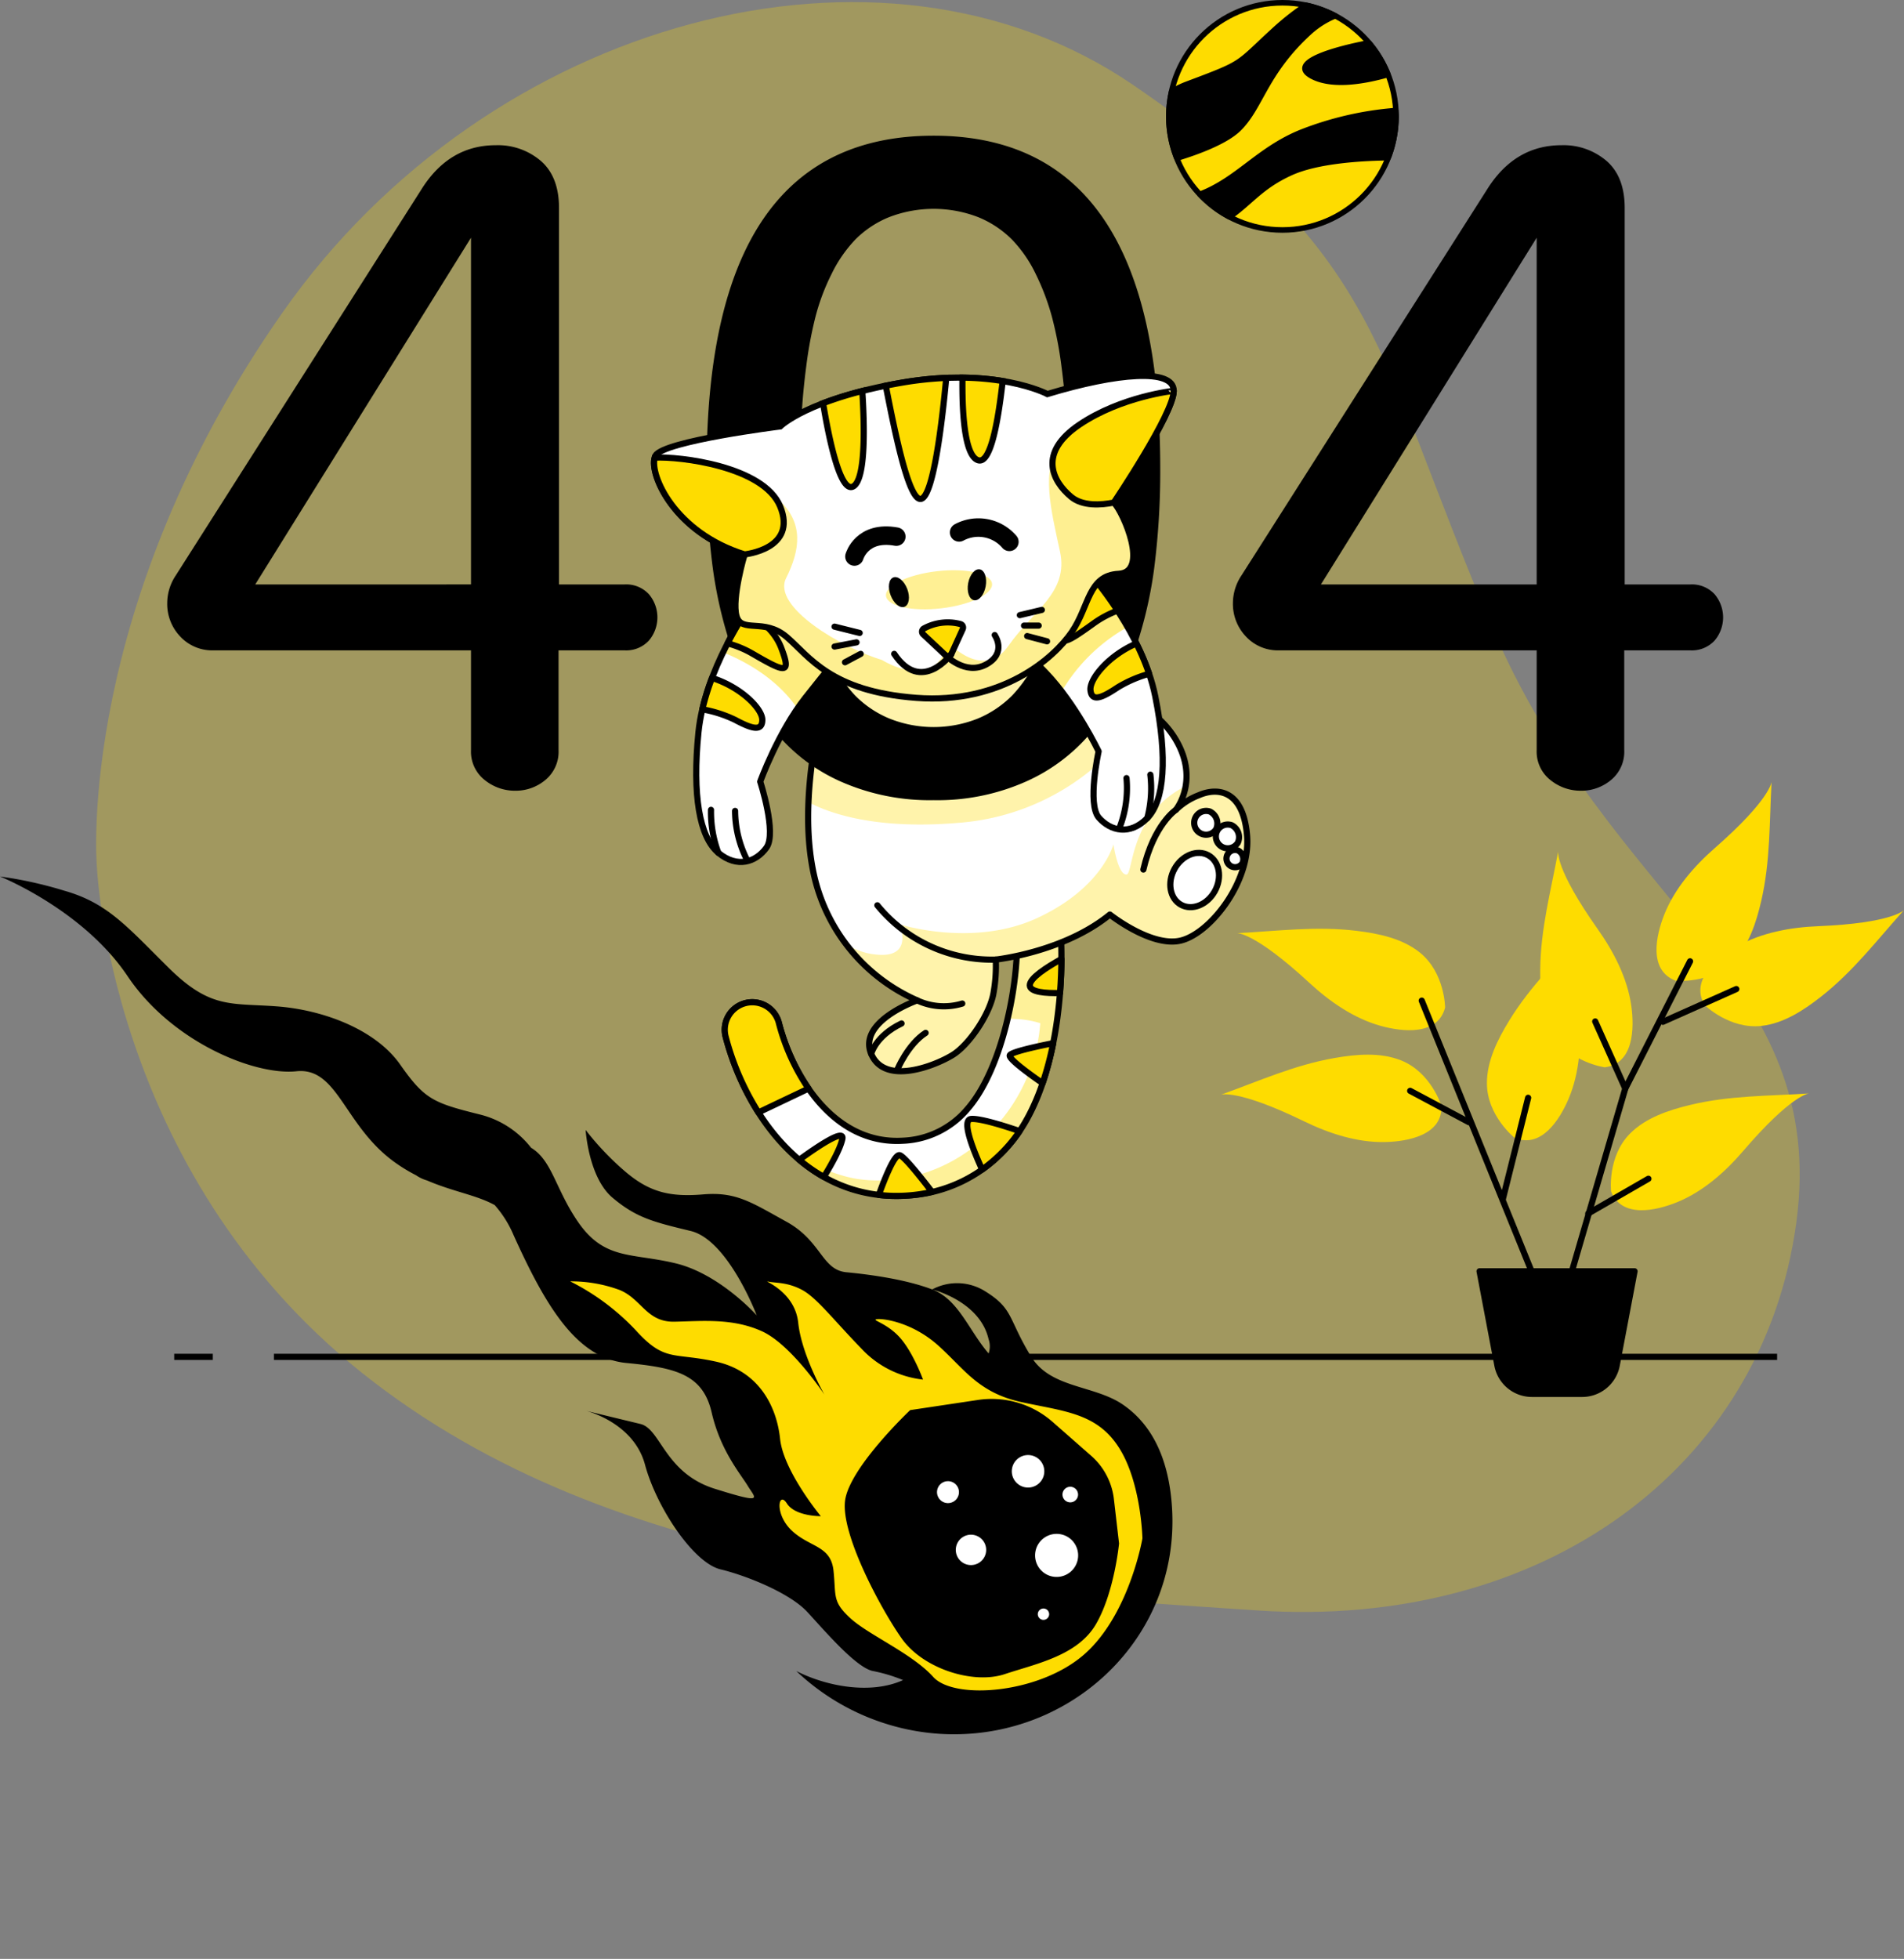 <svg xmlns="http://www.w3.org/2000/svg" xmlns:xlink="http://www.w3.org/1999/xlink" width="343.599" height="353.48" viewBox="0 0 343.599 353.48">
  <rect x="0" y="0" width="343.599" height="353.48" fill="#808080" stroke="none"/>
  <defs>
    <clipPath id="clip-path">
      <path id="Trazado_7277" data-name="Trazado 7277" d="M221.336,325.743c-16.9,0-27.058-15-30.666-28.184l-.122-.462a4.961,4.961,0,1,1,9.6-2.5l.09.344c2.746,10.037,10.209,21.508,22.178,20.846a16.085,16.085,0,0,0,11.753-5.736c6.568-7.525,9.5-23.907,8.848-32.164a3.969,3.969,0,0,1,7.913-.629c.73,9.19-.241,28.956-9.286,39.318a25.881,25.881,0,0,1-18.67,9.118C222.424,325.728,221.875,325.743,221.336,325.743Z" transform="translate(-190.386 -273.606)" fill="#fff" stroke="#263238" stroke-linecap="round" stroke-linejoin="round" stroke-width="1.113"/>
    </clipPath>
    <clipPath id="clip-path-2">
      <path id="Trazado_7289" data-name="Trazado 7289" d="M214.757,211.785s-7.368,21.347-3.4,37.973a32.5,32.5,0,0,0,18.514,22.1s-10.769,3.778-8.312,9.635,11.713,2.078,14.736.189,6.8-7.557,7.368-11.335a27.289,27.289,0,0,0,.377-5.856s12.28-1.323,20.592-8.124c0,0,7.368,5.857,12.658,4.723s12.847-10.579,12.091-19.081-5.667-8.5-8.69-7.179a12.178,12.178,0,0,0-4.156,2.645s4.345-5.29,0-12.658a16.5,16.5,0,0,0-12.091-7.934s-2.268-12.091-9.068-16.625S224.392,191,214.757,211.785Z" transform="translate(-210.184 -196.349)" fill="#fff" stroke="#263238" stroke-linecap="round" stroke-linejoin="round" stroke-width="1.113"/>
    </clipPath>
    <clipPath id="clip-path-3">
      <path id="Trazado_7305" data-name="Trazado 7305" d="M193.049,202.488s-7.935,11.146-9.068,22.482.189,18.892,3.589,21.726,6.8,1.7,8.69-.945-1.133-11.9-1.133-11.9,3.211-8.879,8.123-15.114,5.856-7.179,5.856-7.179S200.606,201.922,193.049,202.488Z" transform="translate(-183.584 -202.464)" fill="#fff" stroke="#263238" stroke-linecap="round" stroke-linejoin="round" stroke-width="1.113"/>
    </clipPath>
    <clipPath id="clip-path-4">
      <path id="Trazado_7314" data-name="Trazado 7314" d="M273.114,195.248s8.989,10.314,11.229,21.484,1.665,18.819-1.441,21.973-6.6,2.359-8.741-.088-.039-11.956-.039-11.956-4.067-8.521-9.566-14.244-6.533-6.57-6.533-6.57S265.538,195.426,273.114,195.248Z" transform="translate(-258.022 -195.248)" fill="#fff" stroke="#263238" stroke-linecap="round" stroke-linejoin="round" stroke-width="1.113"/>
    </clipPath>
    <clipPath id="clip-path-5">
      <path id="Trazado_7325" data-name="Trazado 7325" d="M189.888,179.58s-2.338,7.89-1.461,11.105,4.968.292,9.059,3.8,7.884,9.815,23.373,10.984,24.847-7.185,28.062-11.861,2.922-10.228,8.475-10.521.877-11.105-.877-12.859c0,0,10.814-16.073,10.814-20.165s-10.229-3.214-22.8.585c0,0-9.352-4.968-26.3-2.046s-21.918,7.891-21.918,7.891-21.041,2.63-22.5,5.26S176.737,175.488,189.888,179.58Z" transform="translate(-173.546 -147.371)" fill="#fff" stroke="#263238" stroke-miterlimit="10" stroke-width="1.113"/>
    </clipPath>
  </defs>
  <g id="Grupo_2856" data-name="Grupo 2856" transform="translate(-8148.397 -2021.694)">
    <g id="Background_Simple" data-name="Background Simple" transform="translate(8165.745 2022.074)">
      <g id="Grupo_2736" data-name="Grupo 2736">
        <path id="Trazado_7250" data-name="Trazado 7250" d="M41.028,213.893s1.78,55.175,47.838,91.951,109.882,39.409,161.549,42.9,91.353-25.755,97.335-69.97-33.5-57.193-54.92-107.522-19.515-66.873-64.839-97.828-116.225-11.948-153.4,41.083S41.028,213.893,41.028,213.893Z" transform="translate(-40.932 -58.529)" fill="#fedc00" opacity="0.26"/>
      </g>
    </g>
    <g id="Floor" transform="translate(8179.833 2266.534)">
      <g id="Grupo_2737" data-name="Grupo 2737">
        <line id="Línea_135" data-name="Línea 135" x1="6.967" fill="none" stroke="#000" stroke-miterlimit="10" stroke-width="1.113"/>
        <line id="Línea_136" data-name="Línea 136" x1="271.267" transform="translate(17.996)" fill="none" stroke="#000" stroke-miterlimit="10" stroke-width="1.113"/>
      </g>
    </g>
    <path id="Trazado_7511" data-name="Trazado 7511" d="M348.1,317.952s-1.858-6.041-7.28-8.209c-3.768-1.508-8.105-1.113-12.008-.434-7.274,1.266-13.621,4.157-20.518,6.629,0,0,2.943-1.084,15.023,4.8,4.45,2.167,9.538,3.85,14.626,3.735C342.037,324.384,348.3,323.22,348.1,317.952Z" transform="translate(8060.426 1903.298)" fill="#fedc00"/>
    <path id="Trazado_7512" data-name="Trazado 7512" d="M349.689,293s-.034-6.319-4.6-9.962c-3.172-2.531-7.438-3.406-11.371-3.884-7.329-.89-14.241.045-21.558.42,0,0,3.131-.188,13,8.936,3.633,3.361,8.019,6.441,12.924,7.8C342.023,297.4,348.355,298.1,349.689,293Z" transform="translate(8059.495 1910.505)" fill="#fedc00"/>
    <path id="Trazado_7514" data-name="Trazado 7514" d="M376.475,316.448s-4.929-3.955-4.946-9.793c-.012-4.058,1.953-7.944,4.024-11.322,3.858-6.294,8.887-11.128,13.728-16.627,0,0-2.093,2.335-1.077,15.735.375,4.936.062,10.286-1.92,14.973C384.692,313.179,381.3,318.571,376.475,316.448Z" transform="translate(8045.199 1910.523)" fill="#fedc00"/>
    <path id="Trazado_7518" data-name="Trazado 7518" d="M401.025,335.6s-.7-6.281,3.415-10.427c2.858-2.881,6.994-4.244,10.846-5.173,7.177-1.731,14.15-1.6,21.461-2.076,0,0-3.131.176-11.876,10.38-3.22,3.759-7.221,7.325-11.934,9.245C409.15,339.086,402.94,340.509,401.025,335.6Z" transform="translate(8038.106 1901.079)" fill="#fedc00"/>
    <path id="Trazado_7516" data-name="Trazado 7516" d="M395.839,299.353s-6.261-.861-9.275-5.862c-2.095-3.476-2.4-7.82-2.363-11.782.077-7.382,1.908-14.112,3.237-21.317,0,0-.6,3.079,7.159,14.054,2.856,4.042,5.336,8.793,6.044,13.833C401.21,292.329,401.07,298.7,395.839,299.353Z" transform="translate(8042.147 1914.933)" fill="#fedc00"/>
    <path id="Trazado_7520" data-name="Trazado 7520" d="M423.026,291.469s4.5,4.434,10.3,3.77c4.031-.462,7.662-2.868,10.775-5.319,5.8-4.566,10.015-10.125,14.911-15.575,0,0-2.076,2.351-15.5,2.906-4.945.2-10.222,1.14-14.647,3.655C425.312,282.928,420.353,286.926,423.026,291.469Z" transform="translate(8032.98 1911.573)" fill="#fedc00"/>
    <path id="Trazado_7519" data-name="Trazado 7519" d="M415.3,279.738s6.288.632,10.391-3.523c2.852-2.887,4.172-7.037,5.061-10.9,1.657-7.194,1.456-14.166,1.855-21.482,0,0-.143,3.133-10.257,11.982-3.725,3.259-7.25,7.3-9.12,12.029C411.729,271.65,410.371,277.873,415.3,279.738Z" transform="translate(8035.489 1918.92)" fill="#fedc00"/>
    <path id="Trazado_7513" data-name="Trazado 7513" d="M379.412,353.468l-10.853-26.715-12.522-30.889" transform="translate(8048.93 1906.391)" fill="none" stroke="#000" stroke-linecap="round" stroke-linejoin="round" stroke-width="1.113"/>
    <path id="Trazado_7517" data-name="Trazado 7517" d="M390.126,346.625l10.853-37.15,11.688-22.958" transform="translate(8040.72 1908.642)" fill="none" stroke="#000" stroke-linecap="round" stroke-linejoin="round" stroke-width="1.113"/>
    <line id="Línea_154" data-name="Línea 154" y1="6.261" x2="10.853" transform="translate(8435.021 2234.396)" fill="none" stroke="#000" stroke-linecap="round" stroke-linejoin="round" stroke-width="1.113"/>
    <line id="Línea_155" data-name="Línea 155" x1="5.426" y1="12.105" transform="translate(8436.272 2206.011)" fill="none" stroke="#000" stroke-linecap="round" stroke-linejoin="round" stroke-width="1.113"/>
    <line id="Línea_156" data-name="Línea 156" y1="5.904" x2="13.245" transform="translate(8448.49 2200.167)" fill="none" stroke="#000" stroke-linecap="round" stroke-linejoin="round" stroke-width="1.113"/>
    <line id="Línea_153" data-name="Línea 153" y1="18.366" x2="4.592" transform="translate(8419.575 2219.786)" fill="none" stroke="#000" stroke-linecap="round" stroke-linejoin="round" stroke-width="1.113"/>
    <line id="Línea_152" data-name="Línea 152" x1="10.607" y1="5.659" transform="translate(8402.879 2218.534)" fill="none" stroke="#000" stroke-linecap="round" stroke-linejoin="round" stroke-width="1.113"/>
    <path id="Trazado_7515" data-name="Trazado 7515" d="M388.292,382.317h-9.052a6.354,6.354,0,0,1-6.243-5.17l-3.214-16.953h27.967l-3.214,16.953A6.353,6.353,0,0,1,388.292,382.317Z" transform="translate(8045.619 1890.899)" stroke="#000" stroke-linecap="round" stroke-linejoin="round" stroke-width="1.113"/>
    <g id="Grupo_2853" data-name="Grupo 2853" transform="translate(8279.208 2126.705)">
      <g id="Grupo_2747" data-name="Grupo 2747" transform="translate(0 58.652)">
        <g id="Grupo_2745" data-name="Grupo 2745">
          <path id="Trazado_7274" data-name="Trazado 7274" d="M221.336,325.743c-16.9,0-27.058-15-30.666-28.184l-.122-.462a4.961,4.961,0,1,1,9.6-2.5l.09.344c2.746,10.037,10.209,21.508,22.178,20.846a16.085,16.085,0,0,0,11.753-5.736c6.568-7.525,9.5-23.907,8.848-32.164a3.969,3.969,0,0,1,7.913-.629c.73,9.19-.241,28.956-9.286,39.318a25.881,25.881,0,0,1-18.67,9.118C222.424,325.728,221.875,325.743,221.336,325.743Z" transform="translate(-190.386 -273.606)" fill="#fff"/>
          <g id="Grupo_2744" data-name="Grupo 2744" clip-path="url(#clip-path)">
            <path id="Trazado_7275" data-name="Trazado 7275" d="M250.507,273.619a3.969,3.969,0,0,0-3.643,4.27,56.069,56.069,0,0,1-1.613,15.92,17.524,17.524,0,0,1,5.9.768,31.34,31.34,0,0,1-5.794,15.843c-7.373,10.24-18.432,13.517-27.034,12.288-3.845-.549-8.261-2.571-11.971-4.64a27.017,27.017,0,0,0,18.831,7.675c.54,0,1.088-.015,1.641-.046a25.881,25.881,0,0,0,18.67-9.118c9.046-10.362,10.017-30.128,9.286-39.318A3.959,3.959,0,0,0,250.507,273.619Z" transform="translate(-194.23 -273.606)" fill="#fedc00" opacity="0.4"/>
          </g>
          <path id="Trazado_7278" data-name="Trazado 7278" d="M221.336,325.743c-16.9,0-27.058-15-30.666-28.184l-.122-.462a4.961,4.961,0,1,1,9.6-2.5l.09.344c2.746,10.037,10.209,21.508,22.178,20.846a16.085,16.085,0,0,0,11.753-5.736c6.568-7.525,9.5-23.907,8.848-32.164a3.969,3.969,0,0,1,7.913-.629c.73,9.19-.241,28.956-9.286,39.318a25.881,25.881,0,0,1-18.67,9.118C222.424,325.728,221.875,325.743,221.336,325.743Z" transform="translate(-190.386 -273.606)" fill="none" stroke="#000" stroke-linecap="round" stroke-linejoin="round" stroke-width="1.113"/>
        </g>
        <g id="Grupo_2746" data-name="Grupo 2746" transform="translate(0 9.391)">
          <path id="Trazado_7279" data-name="Trazado 7279" d="M215.844,328.561c.4-1.859-4.051,1.051-7.777,3.759a29.287,29.287,0,0,0,4.436,3.087C213.833,333.248,215.459,330.358,215.844,328.561Z" transform="translate(-194.644 -296.09)" fill="#fedc00" stroke="#000" stroke-linecap="round" stroke-linejoin="round" stroke-width="1.113"/>
          <path id="Trazado_7280" data-name="Trazado 7280" d="M230.149,339.947c.54,0,1.088-.015,1.641-.046a28.547,28.547,0,0,0,4.791-.677c-2.094-2.735-4.975-6.342-5.808-6.619-.947-.316-2.778,4.339-3.791,7.161A27.45,27.45,0,0,0,230.149,339.947Z" transform="translate(-199.199 -297.201)" fill="#fedc00" stroke="#000" stroke-linecap="round" stroke-linejoin="round" stroke-width="1.113"/>
          <path id="Trazado_7281" data-name="Trazado 7281" d="M200.241,300.425l-.09-.344a4.961,4.961,0,1,0-9.6,2.5l.122.462a48.611,48.611,0,0,0,5.771,13.116l9.041-4.305A37.957,37.957,0,0,1,200.241,300.425Z" transform="translate(-190.386 -288.479)" fill="#fedc00" stroke="#000" stroke-linecap="round" stroke-linejoin="round" stroke-width="1.113"/>
          <path id="Trazado_7282" data-name="Trazado 7282" d="M255.527,328.71a25.243,25.243,0,0,0,1.93-2.536c-2.867-.98-7.166-2.328-8.762-2.183-1.893.172.675,6.244,2,9.118A27.793,27.793,0,0,0,255.527,328.71Z" transform="translate(-204.266 -295.128)" fill="#fedc00" stroke="#000" stroke-linecap="round" stroke-linejoin="round" stroke-width="1.113"/>
          <path id="Trazado_7283" data-name="Trazado 7283" d="M258.111,308.152c-.3.6,3.412,3.311,5.918,5.048a57.4,57.4,0,0,0,1.914-7.229C262.9,306.575,258.407,307.559,258.111,308.152Z" transform="translate(-206.691 -290.791)" fill="#fedc00" stroke="#000" stroke-linecap="round" stroke-linejoin="round" stroke-width="1.113"/>
          <path id="Trazado_7284" data-name="Trazado 7284" d="M268.321,292.106c.169-2.164.247-4.23.258-6.13-2.611,1.441-5.711,3.426-5.711,4.732C262.869,291.971,265.77,292.173,268.321,292.106Z" transform="translate(-207.841 -285.976)" fill="#fedc00" stroke="#000" stroke-linecap="round" stroke-linejoin="round" stroke-width="1.113"/>
        </g>
      </g>
      <g id="Grupo_2753" data-name="Grupo 2753" transform="translate(15.03)">
        <g id="Grupo_2749" data-name="Grupo 2749">
          <path id="Trazado_7285" data-name="Trazado 7285" d="M214.757,211.785s-7.368,21.347-3.4,37.973a32.5,32.5,0,0,0,18.514,22.1s-10.769,3.778-8.312,9.635,11.713,2.078,14.736.189,6.8-7.557,7.368-11.335a27.289,27.289,0,0,0,.377-5.856s12.28-1.323,20.592-8.124c0,0,7.368,5.857,12.658,4.723s12.847-10.579,12.091-19.081-5.667-8.5-8.69-7.179a12.178,12.178,0,0,0-4.156,2.645s4.345-5.29,0-12.658a16.5,16.5,0,0,0-12.091-7.934s-2.268-12.091-9.068-16.625S224.392,191,214.757,211.785Z" transform="translate(-210.184 -196.349)" fill="#fff"/>
          <g id="Grupo_2748" data-name="Grupo 2748" clip-path="url(#clip-path-2)">
            <path id="Trazado_7286" data-name="Trazado 7286" d="M270.907,219.128a42.844,42.844,0,0,1-33.3,20.665c-15.034,1.319-23.461-1.643-27.346-3.7a96.549,96.549,0,0,1,4.513-24.31c9.635-20.781,33.817-16.058,40.618-11.524s9.068,16.625,9.068,16.625A16.244,16.244,0,0,1,270.907,219.128Zm9.8,15.7a12.179,12.179,0,0,0-4.156,2.645,9.947,9.947,0,0,0,1.771-4.282c-10.212,5.082-9.415,15.956-10.686,15.956-1.559,0-2.34-5.46-2.34-5.46s-1.95,7.8-13.649,13.26-24.959,1.17-24.959,1.17,2.73,6.24-4.29,5.46a11.559,11.559,0,0,1-5.487-2.006,32.525,32.525,0,0,0,12.977,10.285s-10.769,3.778-8.312,9.635,11.713,2.078,14.736.189,6.8-7.557,7.368-11.335a27.289,27.289,0,0,0,.377-5.856s12.28-1.323,20.592-8.124c0,0,7.368,5.857,12.658,4.723s12.847-10.579,12.091-19.081S283.732,233.51,280.709,234.833Z" transform="translate(-210.203 -196.349)" fill="#fedc00" opacity="0.33"/>
            <path id="Trazado_7288" data-name="Trazado 7288" d="M248,283a26.672,26.672,0,0,1-21.371-9.8" transform="translate(-214.144 -214.856)" fill="none" stroke="#000" stroke-linecap="round" stroke-linejoin="round" stroke-width="1.113"/>
          </g>
          <path id="Trazado_7290" data-name="Trazado 7290" d="M214.757,211.785s-7.368,21.347-3.4,37.973a32.5,32.5,0,0,0,18.514,22.1s-10.769,3.778-8.312,9.635,11.713,2.078,14.736.189,6.8-7.557,7.368-11.335a27.289,27.289,0,0,0,.377-5.856s12.28-1.323,20.592-8.124c0,0,7.368,5.857,12.658,4.723s12.847-10.579,12.091-19.081-5.667-8.5-8.69-7.179a12.178,12.178,0,0,0-4.156,2.645s4.345-5.29,0-12.658a16.5,16.5,0,0,0-12.091-7.934s-2.268-12.091-9.068-16.625S224.392,191,214.757,211.785Z" transform="translate(-210.184 -196.349)" fill="none" stroke="#000" stroke-linecap="round" stroke-linejoin="round" stroke-width="1.113"/>
        </g>
        <path id="Trazado_7291" data-name="Trazado 7291" d="M295.723,250.524s-3.967,2.645-5.856,10.768" transform="translate(-229.373 -209.396)" fill="none" stroke="#000" stroke-linecap="round" stroke-linejoin="round" stroke-width="1.113"/>
        <g id="Grupo_2751" data-name="Grupo 2751" transform="translate(65.354 41.341)">
          <g id="Grupo_2750" data-name="Grupo 2750" transform="translate(4.148)">
            <path id="Trazado_7292" data-name="Trazado 7292" d="M305.862,254.065a2.146,2.146,0,1,1-1.133-3.173A2.416,2.416,0,0,1,305.862,254.065Z" transform="translate(-301.732 -250.804)" fill="#fff" stroke="#000" stroke-linecap="round" stroke-linejoin="round" stroke-width="1.113"/>
            <path id="Trazado_7293" data-name="Trazado 7293" d="M311.01,257.3a2.146,2.146,0,1,1-1.133-3.173A2.416,2.416,0,0,1,311.01,257.3Z" transform="translate(-302.972 -251.584)" fill="#fff" stroke="#000" stroke-linecap="round" stroke-linejoin="round" stroke-width="1.113"/>
            <path id="Trazado_7294" data-name="Trazado 7294" d="M312.466,262.436a1.559,1.559,0,1,1-.822-2.3A1.754,1.754,0,0,1,312.466,262.436Z" transform="translate(-303.595 -253.035)" fill="#fff" stroke="#000" stroke-linecap="round" stroke-linejoin="round" stroke-width="1.113"/>
          </g>
          <path id="Trazado_7295" data-name="Trazado 7295" d="M304.3,267.657c-1.365,2.464-4.1,3.561-6.108,2.448s-2.529-4.012-1.164-6.476,4.1-3.561,6.108-2.448S305.666,265.193,304.3,267.657Z" transform="translate(-296.268 -253.198)" fill="#fff" stroke="#000" stroke-linecap="round" stroke-linejoin="round" stroke-width="1.113"/>
        </g>
        <g id="Grupo_2752" data-name="Grupo 2752" transform="translate(11.375 75.512)">
          <path id="Trazado_7296" data-name="Trazado 7296" d="M236.116,295.814a11.427,11.427,0,0,0,8.123.566" transform="translate(-227.804 -295.814)" fill="none" stroke="#000" stroke-linecap="round" stroke-linejoin="round" stroke-width="1.113"/>
          <path id="Trazado_7297" data-name="Trazado 7297" d="M225.167,306.767s.755-3.212,5.478-5.479" transform="translate(-225.167 -297.132)" fill="none" stroke="#000" stroke-linecap="round" stroke-linejoin="round" stroke-width="1.113"/>
          <path id="Trazado_7298" data-name="Trazado 7298" d="M231.388,310.14s1.889-4.535,5.1-6.612" transform="translate(-226.665 -297.672)" fill="none" stroke="#000" stroke-linecap="round" stroke-linejoin="round" stroke-width="1.113"/>
        </g>
      </g>
    </g>
    <g id="Grupo_2854" data-name="Grupo 2854" transform="translate(8178.573 2046.185)">
      <path id="Trazado_7299" data-name="Trazado 7299" d="M115.093,207.066a6.506,6.506,0,0,1-2.444-5.375v-18H66.219a7.856,7.856,0,0,1-6.068-2.525,8.5,8.5,0,0,1-2.322-5.947,9.049,9.049,0,0,1,1.548-5.05l44.474-69.889q4.967-7.738,13.277-7.738a11.921,11.921,0,0,1,8.145,2.851q3.258,2.851,3.258,8.471V171.8h11.811a5.564,5.564,0,0,1,4.4,1.751,6.46,6.46,0,0,1,0,8.39,5.559,5.559,0,0,1-4.4,1.751H128.451v18a6.6,6.6,0,0,1-2.362,5.375,8.313,8.313,0,0,1-5.458,1.955A8.625,8.625,0,0,1,115.093,207.066Zm-2.444-35.27V109.238L73.713,171.8Z" transform="translate(-57.829 -90.83)"/>
      <path id="Trazado_7300" data-name="Trazado 7300" d="M210.4,206.89a32.178,32.178,0,0,1-11.77-8.8,45.5,45.5,0,0,1-7.412-13.4,77.673,77.673,0,0,1-4.032-16.21,133.827,133.827,0,0,1-1.141-18.164q0-60.033,40.972-60.033,40.89,0,40.892,60.033a138.191,138.191,0,0,1-1.1,18.083,76.12,76.12,0,0,1-3.991,16.209,45.533,45.533,0,0,1-7.413,13.4,32.58,32.58,0,0,1-11.77,8.837,39.31,39.31,0,0,1-16.618,3.34A39.721,39.721,0,0,1,210.4,206.89ZM235.122,195.4a19,19,0,0,0,6.109-4.153,23.971,23.971,0,0,0,4.317-6.395,45.382,45.382,0,0,0,2.892-7.738,64.341,64.341,0,0,0,1.669-8.838q.612-4.927.815-9.042t.2-8.919q0-5.05-.2-9.327t-.856-9.2a68.524,68.524,0,0,0-1.71-8.838,42.991,42.991,0,0,0-2.892-7.657,23.7,23.7,0,0,0-4.317-6.272,18.41,18.41,0,0,0-6.068-4.032,22.331,22.331,0,0,0-16.129,0,18.256,18.256,0,0,0-6.027,3.991,24.268,24.268,0,0,0-4.317,6.231,39.081,39.081,0,0,0-2.893,7.656,73.005,73.005,0,0,0-1.669,8.879q-.654,4.968-.856,9.245t-.2,9.327q0,4.807.2,8.96t.815,9.082a63.949,63.949,0,0,0,1.669,8.838,45.345,45.345,0,0,0,2.892,7.739,23.841,23.841,0,0,0,4.276,6.353,18.818,18.818,0,0,0,6.069,4.113,21.464,21.464,0,0,0,16.209,0Z" transform="translate(-88.706 -90.287)"/>
      <path id="Trazado_7301" data-name="Trazado 7301" d="M368.414,207.066a6.508,6.508,0,0,1-2.444-5.375v-18H319.541a7.856,7.856,0,0,1-6.069-2.525,8.5,8.5,0,0,1-2.321-5.947,9.06,9.06,0,0,1,1.546-5.05l44.476-69.889q4.967-7.738,13.277-7.738a11.923,11.923,0,0,1,8.145,2.851q3.257,2.851,3.258,8.471V171.8h11.811a5.563,5.563,0,0,1,4.4,1.751,6.46,6.46,0,0,1,0,8.39,5.558,5.558,0,0,1-4.4,1.751H381.772v18a6.6,6.6,0,0,1-2.362,5.375,8.311,8.311,0,0,1-5.457,1.955A8.628,8.628,0,0,1,368.414,207.066ZM365.97,171.8V109.238L327.034,171.8Z" transform="translate(-118.834 -90.83)"/>
    </g>
    <g id="Grupo_2855" data-name="Grupo 2855" transform="translate(8266.423 2089.522)">
      <g id="Grupo_2759" data-name="Grupo 2759" transform="translate(7.62 41.825)">
        <g id="Grupo_2757" data-name="Grupo 2757">
          <path id="Trazado_7302" data-name="Trazado 7302" d="M193.049,202.488s-7.935,11.146-9.068,22.482.189,18.892,3.589,21.726,6.8,1.7,8.69-.945-1.133-11.9-1.133-11.9,3.211-8.879,8.123-15.114,5.856-7.179,5.856-7.179S200.606,201.922,193.049,202.488Z" transform="translate(-183.584 -202.464)" fill="#fff"/>
          <g id="Grupo_2756" data-name="Grupo 2756" clip-path="url(#clip-path-3)">
            <path id="Trazado_7303" data-name="Trazado 7303" d="M194.585,202.488a61.14,61.14,0,0,0-4.624,8.034c3.792,1.53,9.68,4.636,13.413,10.14.453-.66.924-1.307,1.412-1.927,4.912-6.234,5.856-7.179,5.856-7.179S202.141,201.922,194.585,202.488Z" transform="translate(-185.12 -202.464)" fill="#fedc00" opacity="0.5"/>
          </g>
          <path id="Trazado_7306" data-name="Trazado 7306" d="M193.049,202.488s-7.935,11.146-9.068,22.482.189,18.892,3.589,21.726,6.8,1.7,8.69-.945-1.133-11.9-1.133-11.9,3.211-8.879,8.123-15.114,5.856-7.179,5.856-7.179S200.606,201.922,193.049,202.488Z" transform="translate(-183.584 -202.464)" fill="none" stroke="#000" stroke-linecap="round" stroke-linejoin="round" stroke-width="1.113"/>
        </g>
        <path id="Trazado_7307" data-name="Trazado 7307" d="M188.415,258.27a21,21,0,0,1-1.323-7.746" transform="translate(-184.429 -214.038)" fill="none" stroke="#000" stroke-linecap="round" stroke-linejoin="round" stroke-width="1.113"/>
        <path id="Trazado_7308" data-name="Trazado 7308" d="M194.895,259.463a19.745,19.745,0,0,1-2.079-8.69" transform="translate(-185.807 -214.098)" fill="none" stroke="#000" stroke-linecap="round" stroke-linejoin="round" stroke-width="1.113"/>
        <g id="Grupo_2758" data-name="Grupo 2758" transform="translate(1.099 0.703)">
          <path id="Trazado_7309" data-name="Trazado 7309" d="M195.854,226.724c0-1.992-3.794-5.879-9.073-7.561a44.445,44.445,0,0,0-1.749,5.667,22.533,22.533,0,0,1,5.909,1.895C193.775,228.236,195.854,228.991,195.854,226.724Z" transform="translate(-185.032 -207.189)" fill="#fedc00" stroke="#000" stroke-linecap="round" stroke-linejoin="round" stroke-width="1.113"/>
          <path id="Trazado_7310" data-name="Trazado 7310" d="M194.381,203.391a63.309,63.309,0,0,0-3.353,5.736,18.338,18.338,0,0,1,4.57,1.9c5.856,3.4,6.99,3.778,5.1-1.133C199.522,206.832,196.808,204.727,194.381,203.391Z" transform="translate(-186.476 -203.391)" fill="#fedc00" stroke="#000" stroke-linecap="round" stroke-linejoin="round" stroke-width="1.113"/>
        </g>
      </g>
      <g id="Grupo_2763" data-name="Grupo 2763" transform="translate(64.132 36.347)">
        <g id="Grupo_2761" data-name="Grupo 2761">
          <path id="Trazado_7311" data-name="Trazado 7311" d="M273.114,195.248s8.989,10.314,11.229,21.484,1.665,18.819-1.441,21.973-6.6,2.359-8.741-.088-.039-11.956-.039-11.956-4.067-8.521-9.566-14.244-6.533-6.57-6.533-6.57S265.538,195.426,273.114,195.248Z" transform="translate(-258.022 -195.248)" fill="#fff"/>
          <g id="Grupo_2760" data-name="Grupo 2760" clip-path="url(#clip-path-4)">
            <path id="Trazado_7312" data-name="Trazado 7312" d="M273.114,195.248c-7.576.178-15.092,10.6-15.092,10.6s1.033.847,6.533,6.57a40.2,40.2,0,0,1,2.9,3.413,31.974,31.974,0,0,1,11.89-11.612A62.25,62.25,0,0,0,273.114,195.248Z" transform="translate(-258.022 -195.248)" fill="#fedc00" opacity="0.5"/>
          </g>
          <path id="Trazado_7315" data-name="Trazado 7315" d="M273.114,195.248s8.989,10.314,11.229,21.484,1.665,18.819-1.441,21.973-6.6,2.359-8.741-.088-.039-11.956-.039-11.956-4.067-8.521-9.566-14.244-6.533-6.57-6.533-6.57S265.538,195.426,273.114,195.248Z" transform="translate(-258.022 -195.248)" fill="none" stroke="#000" stroke-linecap="round" stroke-linejoin="round" stroke-width="1.113"/>
        </g>
        <path id="Trazado_7316" data-name="Trazado 7316" d="M290.794,250a21.005,21.005,0,0,0,.556-7.839" transform="translate(-265.914 -206.546)" fill="none" stroke="#000" stroke-linecap="round" stroke-linejoin="round" stroke-width="1.113"/>
        <path id="Trazado_7317" data-name="Trazado 7317" d="M284.254,251.827a19.755,19.755,0,0,0,1.215-8.852" transform="translate(-264.339 -206.742)" fill="none" stroke="#000" stroke-linecap="round" stroke-linejoin="round" stroke-width="1.113"/>
        <g id="Grupo_2762" data-name="Grupo 2762" transform="translate(9.415 0.631)">
          <path id="Trazado_7318" data-name="Trazado 7318" d="M277.29,219.395c-.2-1.983,3.2-6.223,8.287-8.416a44.428,44.428,0,0,1,2.3,5.468,22.545,22.545,0,0,0-5.7,2.465C279.507,220.7,277.513,221.651,277.29,219.395Z" transform="translate(-272.075 -199.667)" fill="#fedc00" stroke="#000" stroke-linecap="round" stroke-linejoin="round" stroke-width="1.113"/>
          <path id="Trazado_7319" data-name="Trazado 7319" d="M276.626,196.079a63.357,63.357,0,0,1,3.9,5.38,18.287,18.287,0,0,0-4.361,2.336c-5.495,3.958-6.586,4.446-5.187-.628C271.847,200.009,274.34,197.647,276.626,196.079Z" transform="translate(-270.423 -196.079)" fill="#fedc00" stroke="#000" stroke-linecap="round" stroke-linejoin="round" stroke-width="1.113"/>
        </g>
      </g>
      <g id="Grupo_2770" data-name="Grupo 2770">
        <g id="Grupo_2767" data-name="Grupo 2767">
          <g id="Grupo_2765" data-name="Grupo 2765">
            <path id="Trazado_7320" data-name="Trazado 7320" d="M189.888,179.58s-2.338,7.89-1.461,11.105,4.968.292,9.059,3.8,7.884,9.815,23.373,10.984,24.847-7.185,28.062-11.861,2.922-10.228,8.475-10.521.877-11.105-.877-12.859c0,0,10.814-16.073,10.814-20.165s-10.229-3.214-22.8.585c0,0-9.352-4.968-26.3-2.046s-21.918,7.891-21.918,7.891-21.041,2.63-22.5,5.26S176.737,175.488,189.888,179.58Z" transform="translate(-173.546 -147.371)" fill="#fff"/>
            <g id="Grupo_2764" data-name="Grupo 2764" clip-path="url(#clip-path-5)">
              <path id="Trazado_7321" data-name="Trazado 7321" d="M257.4,186.9c5.553-.292.877-11.105-.877-12.859,0,0,2.057-3.056,4.376-6.843-6.284-3.283-12.448-5.1-14.089-3.259-3.523,3.965-1.6,11.557,0,18.94s-4.815,10.593-9.309,17.013-10.914-.642-10.914-.642c-2.247,9.31-11.877,3.211-11.877,3.211-7.384-2.247-19.9-9.63-17.335-14.767s3.211-9.951-1.284-14.125-22.419-7.634-22.419-7.634h0c-.938,3.163,3.607,13.534,16.22,17.458,0,0-2.338,7.89-1.461,11.105s4.968.292,9.059,3.8,7.884,9.815,23.373,10.984,24.847-7.185,28.062-11.861S251.845,187.191,257.4,186.9Z" transform="translate(-173.547 -151.184)" fill="#fedc00" opacity="0.43"/>
              <path id="Trazado_7323" data-name="Trazado 7323" d="M247.822,195.978c.215,1.849-3.894,3.846-9.177,4.46s-9.74-.387-9.955-2.236,3.894-3.846,9.177-4.46S247.606,194.129,247.822,195.978Z" transform="translate(-186.824 -158.495)" fill="#fedc00" opacity="0.42"/>
            </g>
            <path id="Trazado_7326" data-name="Trazado 7326" d="M189.888,179.58s-2.338,7.89-1.461,11.105,4.968.292,9.059,3.8,7.884,9.815,23.373,10.984,24.847-7.185,28.062-11.861,2.922-10.228,8.475-10.521.877-11.105-.877-12.859c0,0,10.814-16.073,10.814-20.165s-10.229-3.214-22.8.585c0,0-9.352-4.968-26.3-2.046s-21.918,7.891-21.918,7.891-21.041,2.63-22.5,5.26S176.737,175.488,189.888,179.58Z" transform="translate(-173.546 -147.371)" fill="none" stroke="#000" stroke-miterlimit="10" stroke-width="1.113"/>
          </g>
          <g id="Grupo_2766" data-name="Grupo 2766" transform="translate(0.003 2.692)">
            <path id="Trazado_7327" data-name="Trazado 7327" d="M273.14,157.014c-7.557,5.1-4.912,10.2-1.512,13.036,2.076,1.73,5.415,1.487,7.7,1.036l0,0s10.814-16.073,10.814-20.165C290.143,150.917,280.7,151.914,273.14,157.014Z" transform="translate(-196.36 -150.917)" fill="#fedc00" stroke="#000" stroke-miterlimit="10" stroke-width="1.113"/>
            <path id="Trazado_7328" data-name="Trazado 7328" d="M173.669,166.794c-.938,3.163,3.607,13.534,16.22,17.458,0,0,9.623-.938,6.411-8.684C193.3,168.342,178.144,166.543,173.669,166.794Z" transform="translate(-173.551 -154.735)" fill="#fedc00" stroke="#000" stroke-miterlimit="10" stroke-width="1.113"/>
          </g>
        </g>
        <g id="Grupo_2769" data-name="Grupo 2769" transform="translate(30.512 0.315)">
          <g id="Grupo_2768" data-name="Grupo 2768">
            <path id="Trazado_7329" data-name="Trazado 7329" d="M231.5,148.717c-1,.172-1.952.352-2.868.537,1.511,7.666,4.015,20.435,6.247,20.435,2.312,0,3.939-14,4.668-21.84A62.567,62.567,0,0,0,231.5,148.717Z" transform="translate(-217.324 -147.802)" fill="#fedc00" stroke="#000" stroke-miterlimit="10" stroke-width="1.113"/>
            <path id="Trazado_7330" data-name="Trazado 7330" d="M219.2,168.171c2.325-1.367,1.977-11.637,1.608-17.209a63.394,63.394,0,0,0-7.073,2.208C214.586,158.387,216.724,169.629,219.2,168.171Z" transform="translate(-213.737 -148.552)" fill="#fedc00" stroke="#000" stroke-miterlimit="10" stroke-width="1.113"/>
            <path id="Trazado_7331" data-name="Trazado 7331" d="M249.66,162.684c2.381.834,3.711-7.706,4.464-14.282a48.015,48.015,0,0,0-7.259-.615C246.792,153.19,247.088,161.784,249.66,162.684Z" transform="translate(-221.713 -147.787)" fill="#fedc00" stroke="#000" stroke-miterlimit="10" stroke-width="1.113"/>
          </g>
          <path id="Trazado_7332" data-name="Trazado 7332" d="M244.169,206.264a8.957,8.957,0,0,0-6.585.807.658.658,0,0,0-.121,1.044L241.5,211.9a.649.649,0,0,0,1.035-.2l2.063-4.533A.647.647,0,0,0,244.169,206.264Z" transform="translate(-219.401 -161.8)" fill="#fedc00" stroke="#000" stroke-linecap="round" stroke-linejoin="round" stroke-width="1.113"/>
          <path id="Trazado_7333" data-name="Trazado 7333" d="M232.687,197.332c.558,1.463.338,2.9-.491,3.22s-1.952-.613-2.509-2.076-.338-2.9.49-3.22S232.13,195.87,232.687,197.332Z" transform="translate(-217.504 -159.204)"/>
          <path id="Trazado_7334" data-name="Trazado 7334" d="M248.194,195.837c-.288,1.538.184,2.918,1.056,3.082s1.812-.951,2.1-2.49-.184-2.918-1.057-3.081S248.483,194.3,248.194,195.837Z" transform="translate(-222.015 -158.755)"/>
          <path id="Trazado_7335" data-name="Trazado 7335" d="M240.941,213.493s-5.388,7.321-10.3-.047" transform="translate(-217.808 -163.599)" fill="none" stroke="#000" stroke-linecap="round" stroke-linejoin="round" stroke-width="1.113"/>
          <path id="Trazado_7336" data-name="Trazado 7336" d="M242.845,212.619s3.582,3.715,7.36,1.637,1.511-5.289,1.511-5.289" transform="translate(-220.747 -162.52)" fill="none" stroke="#000" stroke-linecap="round" stroke-linejoin="round" stroke-width="1.113"/>
          <path id="Trazado_7337" data-name="Trazado 7337" d="M221.185,189.109s1.323-4.723,7.557-3.589" transform="translate(-215.531 -156.831)" fill="none" stroke="#000" stroke-linecap="round" stroke-linejoin="round" stroke-width="3.34"/>
          <path id="Trazado_7338" data-name="Trazado 7338" d="M246.07,184.3a7.362,7.362,0,0,1,9.068,1.7" transform="translate(-221.523 -156.37)" fill="none" stroke="#000" stroke-linecap="round" stroke-linejoin="round" stroke-width="3.34"/>
          <line id="Línea_142" data-name="Línea 142" x2="4.534" y2="1.133" transform="translate(2.065 44.935)" fill="none" stroke="#000" stroke-linecap="round" stroke-miterlimit="10" stroke-width="1.113"/>
          <line id="Línea_143" data-name="Línea 143" x1="3.967" y2="0.756" transform="translate(2.065 47.769)" fill="none" stroke="#000" stroke-linecap="round" stroke-miterlimit="10" stroke-width="1.113"/>
          <line id="Línea_144" data-name="Línea 144" x1="2.834" y2="1.511" transform="translate(3.954 49.847)" fill="none" stroke="#000" stroke-linecap="round" stroke-miterlimit="10" stroke-width="1.113"/>
          <line id="Línea_145" data-name="Línea 145" y1="0.945" x2="3.967" transform="translate(35.504 41.912)" fill="none" stroke="#000" stroke-linecap="round" stroke-miterlimit="10" stroke-width="1.113"/>
          <line id="Línea_146" data-name="Línea 146" x2="2.645" transform="translate(36.259 44.746)" fill="none" stroke="#000" stroke-linecap="round" stroke-miterlimit="10" stroke-width="1.113"/>
          <line id="Línea_147" data-name="Línea 147" x2="3.589" y2="0.945" transform="translate(36.826 46.635)" fill="none" stroke="#000" stroke-linecap="round" stroke-miterlimit="10" stroke-width="1.113"/>
        </g>
      </g>
    </g>
    <g id="Planet_1" data-name="Planet 1" transform="translate(8250.479 1875.775)">
      <g id="Grupo_2791" data-name="Grupo 2791">
        <circle id="Elipse_181" data-name="Elipse 181" cx="20.5" cy="20.5" r="20.5" transform="translate(108.845 146.419)" fill="#fedc00" stroke="#000" stroke-linecap="round" stroke-linejoin="round" stroke-width="1"/>
        <g id="Grupo_2790" data-name="Grupo 2790">
          <path id="Trazado_7380" data-name="Trazado 7380" d="M134.179,151.752a15.906,15.906,0,0,1,4.693-2.977,20.35,20.35,0,0,0-5.288-1.912,47.581,47.581,0,0,0-5.4,4.223c-7.334,6.666-5.334,6-16,10a17.562,17.562,0,0,0-2.828,1.355,20.228,20.228,0,0,0,.947,12.024c3.81-1.161,8.877-3.042,11.214-5.379C125.512,165.086,126.179,159.086,134.179,151.752Z" stroke="#000" stroke-linecap="round" stroke-linejoin="round" stroke-width="1"/>
          <path id="Trazado_7381" data-name="Trazado 7381" d="M114.449,180.973a20.512,20.512,0,0,0,5.363,4.086c3.818-2.662,5.594-5.5,11.033-7.973,4.777-2.172,12.662-2.645,17.581-2.712a20.4,20.4,0,0,0,1.419-7.455c0-.355-.035-.7-.053-1.05a59.173,59.173,0,0,0-16.947,3.883C125.093,172.853,121.332,178.345,114.449,180.973Z" stroke="#000" stroke-linecap="round" stroke-linejoin="round" stroke-width="1"/>
          <path id="Trazado_7382" data-name="Trazado 7382" d="M134.845,159.752c3.62,1.81,9.2.868,13.551-.371a20.444,20.444,0,0,0-3.445-5.736C139.176,154.731,129.823,157.241,134.845,159.752Z" stroke="#000" stroke-linecap="round" stroke-linejoin="round" stroke-width="1"/>
        </g>
      </g>
    </g>
    <g id="Meteor" transform="translate(8405.801 1931.537) rotate(60)">
      <g id="Grupo_2794" data-name="Grupo 2794" transform="translate(86.35 217.48)">
        <path id="Trazado_7383" data-name="Trazado 7383" d="M290.767,220.873c-6.53-3.249-13.813-4.853-20.544-1.652-5.687,2.705-9.06,9.861-15.814,10.026-8.034.195-8.97-1.567-14.259,1.239a9.517,9.517,0,0,0-5.161,8.164s6.1-6.4,12.845-4.332a3.931,3.931,0,0,1,2.252,1.287c-5.33,1.02-11.16-.175-15.1,3.045s-7.837,8.229-10.429,11.865-7.118,1.066-13.28,4.788-9.252,5.136-11.8,10.557-5.16,8.164-10.472,10.078a50.951,50.951,0,0,1-10.211,2.482s7.686,3.832,13,1.917,7.489-4.2,12.279-9.23,19.136-2.7,19.136-2.7-9.775,2.025-15.435,7.967-6.88,10.884-15.349,11.537c-7.182.553-11.856-1.507-15.767.638a16.849,16.849,0,0,0-9.71,4.894c-6.1,6.318-7.4,7.384-15.1,8.061s-15.476,7.069-20.206,14-5.574,10.661-15.864,13.469-15.624,3.718-21.421,9.35a73.183,73.183,0,0,0-8.011,8.755s12.659-9.97,27.062-10.945,27.063-10.943,30.118-17.8,12.652-2.577,22.867-7.062a29.751,29.751,0,0,0,4.169-2.252,6.914,6.914,0,0,0,1.829-1.265c4.117-3.067,6.751-6.431,9.942-8.343a19.8,19.8,0,0,1,6.344-.247c14.324,1.437,25.035,1.177,30.218-6.094s8.665-10.927,15.414-8.859,12.081,1.046,14.759.981,4.442-1-2.547,5.421-14.216,3.025-16.829,5.768l-6.966,7.315s6.1-6.4,13.737-4.354,19.68,1.307,23.163-2.35,10.059-8.729,14.5-9.73,12.889-2.547,15.077-4.843a28.722,28.722,0,0,1,4.206-3.975c-.607,6.312-5.841,12.484-11.05,15.872A41.629,41.629,0,0,0,299.9,283.905a40.783,40.783,0,0,0,5.528-6.818C317.983,257.609,311.763,231.319,290.767,220.873Z" transform="translate(-86.35 -217.48)"/>
        <path id="Trazado_7384" data-name="Trazado 7384" d="M257.573,226.333s-8.83-4.85-16.3-4.52-10.624,5.34-15.981,11.2-10.413,5.893-16.318,7.84-9.1,6.02-9.607,7.167,1.446-1.187,4.972-1.907,8.62.179,8.62.179a17.824,17.824,0,0,1-10.37,6.828c-7.222,1.819-12.065,2.408-14.615,4.018s-3.4,3.522-4.294,4.5,3.783-3.351,9.132-.968,13.589,2.393,13.589,2.393-10.832.667-15.549,4.06-6.932,8.36-9.357,12.775-6.418,3.094-9.86,5.681a25.328,25.328,0,0,0-5.869,7,42.05,42.05,0,0,1,13.6-5.847c7.6-1.648,6.757-3.857,12.116-9.712s12.491-5.424,17.842-3.039,15.756.611,15.756.611-2.255,4.033-5.058,4.157.506,2.974,4.755,1.663,5.781-4.751,9.984-2.879,4.627,2.978,8.875,1.667,11.135-6.487,16.7-7.67,12.247-15.149,10.092-25.727S257.573,226.333,257.573,226.333Z" transform="translate(-51.056 -215.561)" fill="#fedc00"/>
        <g id="Grupo_2793" data-name="Grupo 2793" transform="translate(165.509 10.675)">
          <path id="Trazado_7385" data-name="Trazado 7385" d="M240.621,229.078l-7.4-3.2a12.264,12.264,0,0,0-8.8-.358l-8.8,2.98a16.663,16.663,0,0,0-10.157,9.681l-4.528,11.512s3.483,14.651,8.261,18.331,19.974,4.2,26.657,3.594,13.672-7.032,14.869-12.866,3.7-13.039.438-18.765S240.621,229.078,240.621,229.078Z" transform="translate(-200.934 -224.87)"/>
          <g id="Grupo_2792" data-name="Grupo 2792" transform="translate(13.757 5.517)">
            <path id="Trazado_7386" data-name="Trazado 7386" d="M230.326,239.659a4.385,4.385,0,1,1-.15-6.2A4.386,4.386,0,0,1,230.326,239.659Z" transform="translate(-204.988 -227.108)" fill="#fff" stroke="#000" stroke-linecap="round" stroke-linejoin="round" stroke-width="1"/>
            <path id="Trazado_7387" data-name="Trazado 7387" d="M218.461,236.545a3.432,3.432,0,1,1-.118-4.852A3.431,3.431,0,0,1,218.461,236.545Z" transform="translate(-209.531 -227.776)" fill="#fff" stroke="#000" stroke-linecap="round" stroke-linejoin="round" stroke-width="1"/>
            <path id="Trazado_7388" data-name="Trazado 7388" d="M223.2,247.438a3.241,3.241,0,1,1-.113-4.582A3.242,3.242,0,0,1,223.2,247.438Z" transform="translate(-207.278 -222.791)" fill="#fff" stroke="#000" stroke-linecap="round" stroke-linejoin="round" stroke-width="1"/>
            <path id="Trazado_7389" data-name="Trazado 7389" d="M232.914,241.9a1.525,1.525,0,1,1-.052-2.157A1.526,1.526,0,0,1,232.914,241.9Z" transform="translate(-201.646 -223.964)" fill="#fff" stroke="#000" stroke-linecap="round" stroke-linejoin="round" stroke-width="1"/>
            <path id="Trazado_7390" data-name="Trazado 7390" d="M214.731,245.557a2.479,2.479,0,1,1-.085-3.5A2.478,2.478,0,0,1,214.731,245.557Z" transform="translate(-210.458 -223.054)" fill="#fff" stroke="#000" stroke-linecap="round" stroke-linejoin="round" stroke-width="1"/>
            <path id="Trazado_7391" data-name="Trazado 7391" d="M222.04,231.911a1.907,1.907,0,1,1-.066-2.7A1.909,1.909,0,0,1,222.04,231.911Z" transform="translate(-206.772 -228.69)" fill="#fff" stroke="#000" stroke-linecap="round" stroke-linejoin="round" stroke-width="1"/>
          </g>
        </g>
      </g>
    </g>
  </g>
</svg>
